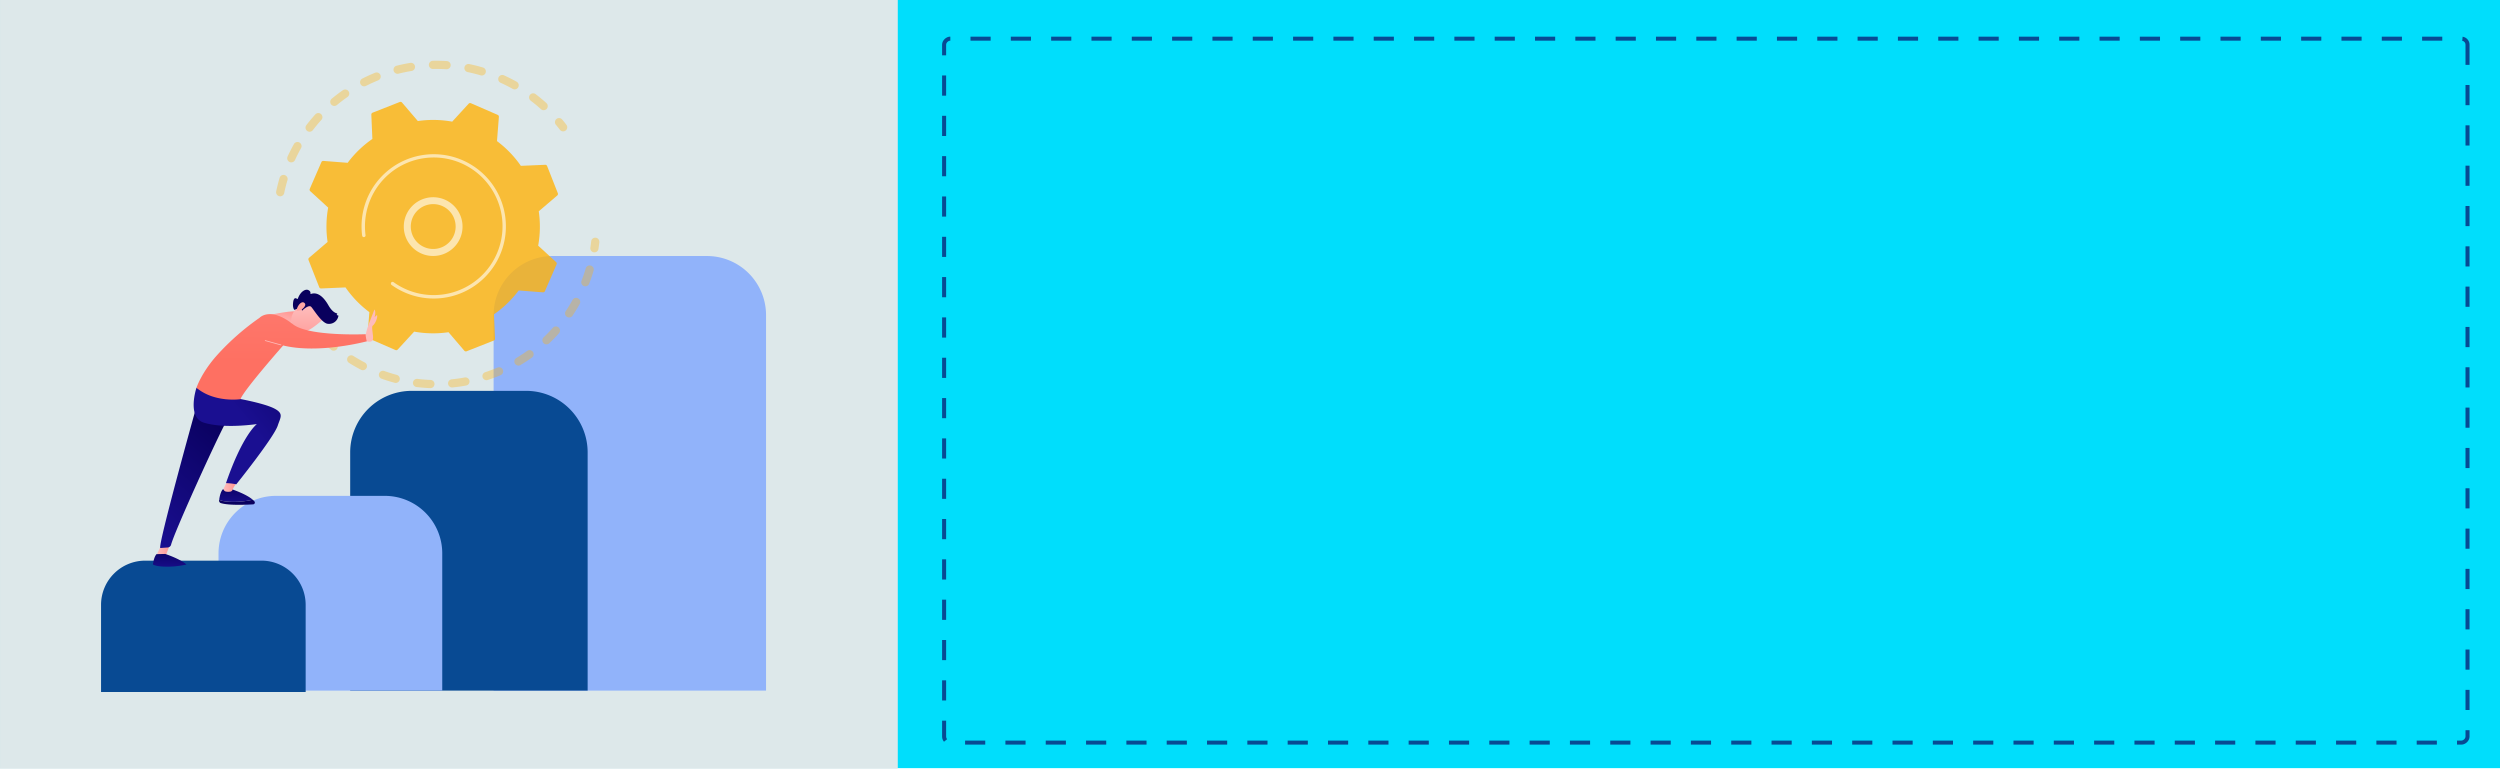 <svg xmlns="http://www.w3.org/2000/svg" xmlns:xlink="http://www.w3.org/1999/xlink" width="1240" height="381.271" viewBox="0 0 1240 381.271">
  <defs>
    <filter id="Rectángulo_40625" x="458.279" y="9.171" width="775.613" height="369.158" filterUnits="userSpaceOnUse">
      <feOffset dy="3" input="SourceAlpha"/>
      <feGaussianBlur stdDeviation="3" result="blur"/>
      <feFlood flood-opacity="0.161"/>
      <feComposite operator="in" in2="blur"/>
      <feComposite in="SourceGraphic"/>
    </filter>
    <linearGradient id="linear-gradient" y1="0.5" x2="1" y2="0.5" gradientUnits="objectBoundingBox">
      <stop offset="0" stop-color="#febbba"/>
      <stop offset="1" stop-color="#ff928e"/>
    </linearGradient>
    <linearGradient id="linear-gradient-2" x1="0.571" y1="-0.551" x2="0.471" y2="1.401" gradientUnits="objectBoundingBox">
      <stop offset="0" stop-color="#09005d"/>
      <stop offset="1" stop-color="#1a0f91"/>
    </linearGradient>
    <linearGradient id="linear-gradient-3" x1="0.503" y1="0.236" x2="0.285" y2="9.824" xlink:href="#linear-gradient-2"/>
    <linearGradient id="linear-gradient-4" x1="0" y1="0.5" x2="1" y2="0.5" xlink:href="#linear-gradient"/>
    <linearGradient id="linear-gradient-5" x1="0.743" y1="-0.026" x2="0.259" y2="1.1" xlink:href="#linear-gradient-2"/>
    <linearGradient id="linear-gradient-6" x1="1.475" y1="-0.487" x2="0.545" y2="0.269" xlink:href="#linear-gradient-2"/>
    <linearGradient id="linear-gradient-7" x1="0.179" y1="0.808" x2="0.787" y2="0.018" xlink:href="#linear-gradient"/>
    <linearGradient id="linear-gradient-8" x1="0.496" y1="0.208" x2="0.509" y2="1.351" xlink:href="#linear-gradient"/>
    <linearGradient id="linear-gradient-9" x1="7.321" y1="12.09" x2="7.97" y2="13.2" xlink:href="#linear-gradient-2"/>
    <linearGradient id="linear-gradient-10" x1="40.906" y1="49.002" x2="37.075" y2="51.943" xlink:href="#linear-gradient"/>
    <linearGradient id="linear-gradient-11" x1="14.343" y1="14.945" x2="17.669" y2="14.945" xlink:href="#linear-gradient"/>
    <linearGradient id="linear-gradient-12" x1="0.5" y1="0.572" x2="0.547" y2="-1.829" gradientUnits="objectBoundingBox">
      <stop offset="0" stop-color="#fe7062"/>
      <stop offset="1" stop-color="#ff928e"/>
    </linearGradient>
    <linearGradient id="linear-gradient-13" x1="3.574" y1="41.13" x2="3.455" y2="47.393" xlink:href="#linear-gradient"/>
    <linearGradient id="linear-gradient-14" x1="0.571" y1="-0.551" x2="0.471" y2="1.401" xlink:href="#linear-gradient-2"/>
  </defs>
  <g id="Grupo_112219" data-name="Grupo 112219" transform="translate(-180 -1029)">
    <g id="Grupo_111243" data-name="Grupo 111243">
      <g id="Grupo_111239" data-name="Grupo 111239" transform="translate(1420 1410.271) rotate(180)">
        <path id="Image_Place_Holder" data-name="Image Place Holder" d="M0,0H1240V381H0Z" transform="translate(0 0.273)" fill="#00defc"/>
        <path id="BG" d="M0,0H445.3V381.271H0Z" transform="translate(794.697)" fill="#e8e8e8" opacity="0.949"/>
        <g transform="matrix(-1, 0, 0, -1, 1240, 381.27)" filter="url(#Rectángulo_40625)">
          <g id="Rectángulo_40625-2" data-name="Rectángulo 40625" transform="translate(1224.89 15.17) rotate(90)" fill="none" stroke="#084a93" stroke-width="2" stroke-dasharray="10">
            <rect width="351.158" height="757.613" rx="4" stroke="none"/>
            <rect x="1" y="1" width="349.158" height="755.613" rx="3" fill="none"/>
          </g>
        </g>
      </g>
    </g>
    <g id="Grupo_111252" data-name="Grupo 111252" transform="translate(-409.384 883.702)">
      <path id="Rectángulo_40644" data-name="Rectángulo 40644" d="M29.316,0h76.5a29.316,29.316,0,0,1,29.316,29.316V215.538a0,0,0,0,1,0,0H0a0,0,0,0,1,0,0V29.316A29.316,29.316,0,0,1,29.316,0Z" transform="translate(834.21 272.283)" fill="#91b3fa"/>
      <path id="Rectángulo_40645" data-name="Rectángulo 40645" d="M30.526,0H87.251a30.526,30.526,0,0,1,30.526,30.526V148.662a0,0,0,0,1,0,0H0a0,0,0,0,1,0,0V30.526A30.526,30.526,0,0,1,30.526,0Z" transform="translate(763.076 339.16)" fill="#084a93" style="isolation: isolate"/>
      <path id="Rectángulo_40646" data-name="Rectángulo 40646" d="M28.513,0H82.458a28.513,28.513,0,0,1,28.513,28.513V96.577a0,0,0,0,1,0,0H0a0,0,0,0,1,0,0V28.513A28.513,28.513,0,0,1,28.513,0Z" transform="translate(697.769 391.245)" fill="#91b3fa"/>
      <path id="Rectángulo_40647" data-name="Rectángulo 40647" d="M21.92,0H79.565a21.92,21.92,0,0,1,21.92,21.92V65.155a0,0,0,0,1,0,0H0a0,0,0,0,1,0,0V21.92A21.92,21.92,0,0,1,21.92,0Z" transform="translate(639.504 423.378)" fill="#084a93" style="isolation: isolate"/>
      <g id="Grupo_111247" data-name="Grupo 111247" transform="translate(726.329 175.429)">
        <g id="Grupo_111244" data-name="Grupo 111244" transform="translate(0)" opacity="0.35" style="isolation: isolate">
          <path id="Trazado_116141" data-name="Trazado 116141" d="M757.132,242.573a2.033,2.033,0,0,1-1.369-2.349c.467-2.249,1.039-4.51,1.7-6.722a2.033,2.033,0,0,1,2.53-1.367l.037.012a2.033,2.033,0,0,1,1.329,2.518c-.628,2.1-1.171,4.25-1.615,6.385a2.033,2.033,0,0,1-2.4,1.577A1.885,1.885,0,0,1,757.132,242.573Zm5.515-16.831a2.135,2.135,0,0,1-.226-.087,2.033,2.033,0,0,1-1.009-2.693c.955-2.1,2.01-4.178,3.134-6.179a2.033,2.033,0,1,1,3.545,1.991c-1.069,1.9-2.07,3.877-2.978,5.873A2.034,2.034,0,0,1,762.647,225.742Zm9.083-15.2a2.034,2.034,0,0,1-1-3.17c1.4-1.83,2.888-3.623,4.436-5.328a2.033,2.033,0,0,1,3.01,2.734c-1.47,1.619-2.888,3.321-4.213,5.059A2.033,2.033,0,0,1,771.73,210.544Zm12.256-12.788a2.034,2.034,0,0,1-.679-3.5c1.771-1.473,3.626-2.887,5.515-4.2a2.033,2.033,0,1,1,2.324,3.337c-1.794,1.25-3.557,2.592-5.239,3.993A2.034,2.034,0,0,1,783.986,197.756Zm14.8-9.734a2.033,2.033,0,0,1-.3-3.749c2.048-1.041,4.17-2.008,6.306-2.875a2.033,2.033,0,1,1,1.529,3.767c-2.031.824-4.048,1.744-5.994,2.733A2.03,2.03,0,0,1,798.786,188.022Zm16.584-6.217a2.033,2.033,0,0,1,.12-3.909c2.231-.563,4.515-1.037,6.786-1.408a2.033,2.033,0,0,1,.657,4.013c-2.159.353-4.328.8-6.448,1.338A2.023,2.023,0,0,1,815.371,181.805Zm72.437,18.06a2.027,2.027,0,0,1-.744-.43c-1.62-1.467-3.325-2.882-5.068-4.205a2.033,2.033,0,0,1,2.459-3.238c1.836,1.395,3.632,2.885,5.337,4.428a2.034,2.034,0,0,1-1.984,3.445Zm-54.9-20.447a2.033,2.033,0,0,1,.572-3.969c2.3-.053,4.632-.006,6.929.139a2.033,2.033,0,1,1-.256,4.058c-2.181-.138-4.394-.182-6.579-.132A2.042,2.042,0,0,1,832.908,179.419Zm40.514,10.116a2.07,2.07,0,0,1-.376-.162c-1.907-1.068-3.886-2.066-5.881-2.969a2.033,2.033,0,1,1,1.677-3.7c2.1.95,4.182,2,6.189,3.123a2.033,2.033,0,0,1-1.609,3.712Zm-22.884-8.524a2.033,2.033,0,0,1,1.031-3.928c2.252.463,4.514,1.03,6.722,1.685l.042.013a2.033,2.033,0,0,1-1.2,3.885c-2.1-.622-4.247-1.16-6.386-1.6C850.678,181.052,850.608,181.033,850.539,181.011Z" transform="translate(-755.72 -175.429)" fill="#ffb30b"/>
          <path id="Trazado_116142" data-name="Trazado 116142" d="M944.3,219.988a2.023,2.023,0,0,1-.994-.7c-.637-.832-1.3-1.664-1.978-2.475a2.032,2.032,0,1,1,3.124-2.6c.711.852,1.411,1.727,2.081,2.6a2.033,2.033,0,0,1-2.234,3.173Z" transform="translate(-802.542 -185.052)" fill="#ffb30b"/>
        </g>
        <g id="Grupo_111245" data-name="Grupo 111245" transform="translate(12.579 87.756)" opacity="0.35">
          <path id="Trazado_116143" data-name="Trazado 116143" d="M965.737,300.085a2.034,2.034,0,0,1-1.39-2.241c.158-1.036.3-2.093.41-3.142a2.033,2.033,0,1,1,4.042.443c-.121,1.1-.266,2.217-.431,3.307a2.034,2.034,0,0,1-2.315,1.706A2.066,2.066,0,0,1,965.737,300.085Z" transform="translate(-821.054 -292.891)" fill="#ffb30b"/>
          <path id="Trazado_116144" data-name="Trazado 116144" d="M817.983,368.4q-1.337-.427-2.669-.9a2.034,2.034,0,0,1,1.367-3.83c2.049.731,4.123,1.378,6.189,1.928a2.033,2.033,0,1,1-1.046,3.929C820.546,369.18,819.254,368.8,817.983,368.4ZM805.476,363.2a2.063,2.063,0,0,1-.32-.133c-2.013-1.044-4.005-2.186-5.919-3.393a2.033,2.033,0,1,1,2.168-3.439c1.818,1.146,3.71,2.229,5.623,3.223a2.033,2.033,0,0,1-1.552,3.741Zm26.853,8.347a2.033,2.033,0,0,1,.871-3.954c2.131.264,4.3.44,6.456.522a2.033,2.033,0,0,1-.157,4.064c-2.267-.087-4.554-.273-6.8-.551A2.076,2.076,0,0,1,832.329,371.549Zm-41.35-18.031a2.029,2.029,0,0,1-.69-.382c-1.733-1.46-3.425-3.012-5.028-4.612a2.033,2.033,0,1,1,2.873-2.877c1.522,1.519,3.128,2.993,4.775,4.379a2.034,2.034,0,0,1-1.93,3.492Zm58.768,18.242a2.033,2.033,0,0,1,.418-3.96c2.136-.211,4.294-.518,6.412-.909a2.033,2.033,0,1,1,.74,4c-2.231.413-4.5.735-6.752.958A2.023,2.023,0,0,1,849.746,371.76Zm17.043-3.614a2.033,2.033,0,0,1-.02-3.868c2.044-.675,4.084-1.446,6.063-2.287a2.033,2.033,0,1,1,1.593,3.741c-2.082.886-4.229,1.7-6.38,2.407A2.03,2.03,0,0,1,866.789,368.146Zm15.849-7.245a2.033,2.033,0,0,1-.424-3.682c1.851-1.106,3.674-2.3,5.421-3.553a2.033,2.033,0,0,1,2.369,3.3c-1.838,1.318-3.758,2.577-5.7,3.739A2.029,2.029,0,0,1,882.638,360.9Zm13.891-10.528a2.033,2.033,0,0,1-.779-3.41c1.563-1.482,3.08-3.048,4.509-4.654a2.033,2.033,0,1,1,3.038,2.7c-1.505,1.692-3.1,3.341-4.749,4.9A2.03,2.03,0,0,1,896.529,350.373Zm11.245-13.325a2.036,2.036,0,0,1-1.072-3.068c1.195-1.786,2.329-3.647,3.371-5.531a2.033,2.033,0,1,1,3.558,1.969c-1.1,1.984-2.291,3.942-3.549,5.822A2.034,2.034,0,0,1,907.774,337.048Zm8.037-15.46q-.059-.019-.119-.043a2.032,2.032,0,0,1-1.159-2.631c.573-1.477,1.107-2.99,1.589-4.5q.261-.818.5-1.638a2.033,2.033,0,0,1,2.526-1.373,2.01,2.01,0,0,1,1.373,2.526q-.254.863-.53,1.723c-.507,1.585-1.069,3.177-1.672,4.731A2.033,2.033,0,0,1,915.811,321.588Z" transform="translate(-775.618 -297.552)" fill="#ffb30b"/>
          <path id="Trazado_116145" data-name="Trazado 116145" d="M775.879,348.6a2.023,2.023,0,0,1-1-.707c-.665-.877-1.325-1.785-1.959-2.7a2.033,2.033,0,1,1,3.337-2.322c.6.867,1.23,1.73,1.861,2.563a2.032,2.032,0,0,1-2.24,3.164Z" transform="translate(-772.556 -305.311)" fill="#ffb30b"/>
        </g>
        <g id="Grupo_111246" data-name="Grupo 111246" transform="translate(16.014 20.381)">
          <path id="Trazado_116146" data-name="Trazado 116146" d="M782.532,294.649a.991.991,0,0,0,.965.628l12.064-.521A52.615,52.615,0,0,0,807.4,307.018l-.942,12.031a.992.992,0,0,0,.594.987l13.283,5.777a.992.992,0,0,0,1.127-.239l8.157-8.893a52.6,52.6,0,0,0,17.04.292l7.846,9.179a.992.992,0,0,0,1.118.278l13.476-5.308a.99.99,0,0,0,.627-.965l-.521-12.064a52.6,52.6,0,0,0,12.263-11.834l12.031.941a.99.99,0,0,0,.987-.593l5.776-13.283a.991.991,0,0,0-.239-1.127l-8.894-8.157a52.579,52.579,0,0,0,.292-17.04l9.179-7.846a.991.991,0,0,0,.279-1.118l-5.308-13.476a.991.991,0,0,0-.966-.628l-12.064.521A52.578,52.578,0,0,0,870.7,222.19l.941-12.031a.992.992,0,0,0-.593-.987L857.768,203.4a.993.993,0,0,0-1.127.239l-8.157,8.893a52.579,52.579,0,0,0-17.039-.292l-7.846-9.179a.991.991,0,0,0-1.118-.279L809,208.087a.993.993,0,0,0-.628.966l.521,12.064a52.6,52.6,0,0,0-12.264,11.833l-12.031-.941a.991.991,0,0,0-.987.593l-5.777,13.283a1,1,0,0,0,.239,1.127l8.894,8.157a52.619,52.619,0,0,0-.292,17.039l-9.179,7.846a.992.992,0,0,0-.278,1.118Z" transform="translate(-777.154 -202.709)" fill="#ffb30b" opacity="0.8" style="isolation: isolate"/>
          <path id="Trazado_116147" data-name="Trazado 116147" d="M850.631,294.494a14.57,14.57,0,1,1,2.079.5A14.581,14.581,0,0,1,850.631,294.494Zm7.86-24.5a11.311,11.311,0,0,0-1.61-.387,11.123,11.123,0,1,0,1.61.387Z" transform="translate(-793.177 -218.732)" fill="#fff" opacity="0.6"/>
          <path id="Trazado_116148" data-name="Trazado 116148" d="M837.417,307.38a36.5,36.5,0,0,1-3.443-1.295h0q-.534-.232-1.062-.482a36.041,36.041,0,0,1-4.971-2.858l-.064-.044-.182-.126-.351-.249a.849.849,0,0,1,.99-1.38,34.139,34.139,0,0,0,39.016.548,33.9,33.9,0,0,0,12.172-14.64,34.646,34.646,0,0,0,1.236-3.285,34.1,34.1,0,0,0-63.78-23.912,34.11,34.11,0,0,0-2.551,17.985.849.849,0,1,1-1.684.219,35.8,35.8,0,1,1,69.634,6.222,36.526,36.526,0,0,1-1.3,3.448,35.806,35.806,0,0,1-43.662,19.849Z" transform="translate(-786.079 -211.497)" fill="#fff" opacity="0.6"/>
        </g>
      </g>
      <g id="Grupo_111251" data-name="Grupo 111251" transform="translate(665.169 289.006)">
        <path id="Trazado_116149" data-name="Trazado 116149" d="M678.487,496.3l-1.67,3.434a1.4,1.4,0,0,0,1.107,1.371,5.458,5.458,0,0,0,2.418.024,1.34,1.34,0,0,0,1-1.148l3.242-8.67Z" transform="translate(-674.605 -368.893)" fill="url(#linear-gradient)"/>
        <g id="Grupo_111248" data-name="Grupo 111248" transform="translate(32.875 98.912)">
          <path id="Trazado_116150" data-name="Trazado 116150" d="M734.574,465.084c-3.34-2.908-10.518-5.237-10.518-5.237l-4.318.094c-1.1,1.233-1.591,3.623-1.8,5.121.813.487,2.337.914,5.13,1.047A42.024,42.024,0,0,0,734.574,465.084Z" transform="translate(-717.879 -459.847)" fill="url(#linear-gradient-2)"/>
          <path id="Trazado_116151" data-name="Trazado 116151" d="M734.555,466.849a42.023,42.023,0,0,1-11.508,1.024c-2.793-.133-4.317-.56-5.13-1.047-.017.12-.033.237-.046.344a1.273,1.273,0,0,0,.9,1.373c3.945,1.209,12.621.82,16,.61a.89.89,0,0,0,.637-1.451A7.574,7.574,0,0,0,734.555,466.849Z" transform="translate(-717.86 -461.612)" fill="url(#linear-gradient-3)"/>
        </g>
        <path id="Trazado_116152" data-name="Trazado 116152" d="M722.49,454.983l-1.67,3.434a1.4,1.4,0,0,0,1.107,1.371,5.461,5.461,0,0,0,2.419.024,1.34,1.34,0,0,0,1-1.148l2.1-3.68Z" transform="translate(-685.734 -359.705)" fill="url(#linear-gradient-4)"/>
        <path id="Trazado_116153" data-name="Trazado 116153" d="M678.857,475.378l3.7-.27a1.909,1.909,0,0,0,1.574-1.233c1.4-5.923,22.711-52.85,27.525-61.467l-15.09-6.6S677.16,475.327,678.857,475.378Z" transform="translate(-675.095 -347.268)" fill="url(#linear-gradient-5)"/>
        <path id="Trazado_116154" data-name="Trazado 116154" d="M741.182,402.93c-5.524-2.964-20.908-5.527-20.908-5.527l-17.894-4.845s-4.914,14.656,3.7,17.3,21.053,1.393,26.27.7c0,0-6.975,5.009-15.325,29.274a29.264,29.264,0,0,1,5.1.595s18.635-23.194,20.589-29.178C744,407.3,745.8,405.407,741.182,402.93Z" transform="translate(-680.717 -343.918)" fill="url(#linear-gradient-6)"/>
        <path id="Trazado_116155" data-name="Trazado 116155" d="M763.833,341.749c-3.871-.273-15.631,2.284-15.631,2.284L754.241,349s4.76-1.158,7.932-1.778C762.173,347.22,770,342.184,763.833,341.749Z" transform="translate(-692.659 -331.063)" fill="url(#linear-gradient-7)"/>
        <g id="Grupo_111249" data-name="Grupo 111249" transform="translate(68.616)">
          <path id="Trazado_116156" data-name="Trazado 116156" d="M782.082,343.336s-5.186,4.816-8.337,6.123-4.993,2.733-6.945-.755a8.372,8.372,0,0,1,1.405-10.089s4-4.389,6.228-4.5S782.082,343.336,782.082,343.336Z" transform="translate(-765.699 -329.137)" fill="url(#linear-gradient-8)"/>
          <path id="Trazado_116157" data-name="Trazado 116157" d="M771.262,337.393l.165.47s3.289-3.33,4.584-1.874,5.035,7.709,7.935,8.323a4.711,4.711,0,0,0,5.511-3.865.265.265,0,0,0-.229-.277l-.348-.052a.267.267,0,0,1-.116-.482.266.266,0,0,0-.09-.477c-.871-.194-2.457-.991-4.188-4.012-2.456-4.288-5.376-6.666-8.571-5.628a.268.268,0,0,1-.344-.318c.087-.411-.006-.986-.869-1.5-1.5-.887-4.066.592-5.355,4.145a.266.266,0,0,1-.409.131c-.5-.386-1.538-.86-1.892,1.436-.362,2.347.164,3.477.432,3.879a.27.27,0,0,0,.329.1l2.746-1.16a.268.268,0,0,1,.356.158Z" transform="translate(-766.009 -327.453)" fill="url(#linear-gradient-9)"/>
          <path id="Trazado_116158" data-name="Trazado 116158" d="M771.354,339.817s3.554-2.39,1.842-3.759-4.063,2.449-3.714,3.91Z" transform="translate(-766.647 -329.555)" fill="url(#linear-gradient-10)"/>
        </g>
        <path id="Trazado_116159" data-name="Trazado 116159" d="M815.253,356.246s2.917,1.036,3.456-.7-.966-6.365-.011-7,2.6-3.833,2.081-5.293l-1.2,1.136s.814-2.679-.08-3.82l-2.263,5.818S814.243,353.305,815.253,356.246Z" transform="translate(-709.563 -330.769)" fill="url(#linear-gradient-11)"/>
        <path id="Trazado_116160" data-name="Trazado 116160" d="M734.149,345.47s5.2-5.738,16.571,3.219c7.836,6.173,36.074,4.918,36.074,4.918a13.807,13.807,0,0,0,.539,3.531s-23.7,6.4-41.484,2.057c0,0-19.654,22.279-21.168,26.642,0,0-12.772,1.908-21.829-5.646,0,0,2.429-7.534,10.294-16.269A122.638,122.638,0,0,1,734.149,345.47Z" transform="translate(-681.19 -331.552)" fill="url(#linear-gradient-12)"/>
        <path id="Trazado_116161" data-name="Trazado 116161" d="M748.355,361.321a.2.2,0,0,1,.122-.372c.067.019,6.766,1.9,7.823,2.161a.2.2,0,0,1-.094.381c-1.062-.264-7.768-2.146-7.835-2.166Z" transform="translate(-692.665 -335.922)" fill="url(#linear-gradient-13)"/>
        <g id="Grupo_111250" data-name="Grupo 111250" transform="translate(0 131.045)">
          <path id="Trazado_116162" data-name="Trazado 116162" d="M690.571,508.1c-3.34-2.908-10.518-5.237-10.518-5.237l-4.318.094c-1.1,1.233-1.591,3.623-1.8,5.121.813.487,2.336.914,5.13,1.047A42.024,42.024,0,0,0,690.571,508.1Z" transform="translate(-673.876 -502.858)" fill="url(#linear-gradient-14)"/>
          <path id="Trazado_116163" data-name="Trazado 116163" d="M690.552,509.86a42.023,42.023,0,0,1-11.508,1.024c-2.794-.133-4.318-.56-5.13-1.047-.017.12-.033.237-.046.344a1.273,1.273,0,0,0,.9,1.373c3.945,1.209,12.621.82,16,.61a.89.89,0,0,0,.637-1.451A7.576,7.576,0,0,0,690.552,509.86Z" transform="translate(-673.857 -504.623)" fill="url(#linear-gradient-3)"/>
        </g>
      </g>
    </g>
  </g>
</svg>
